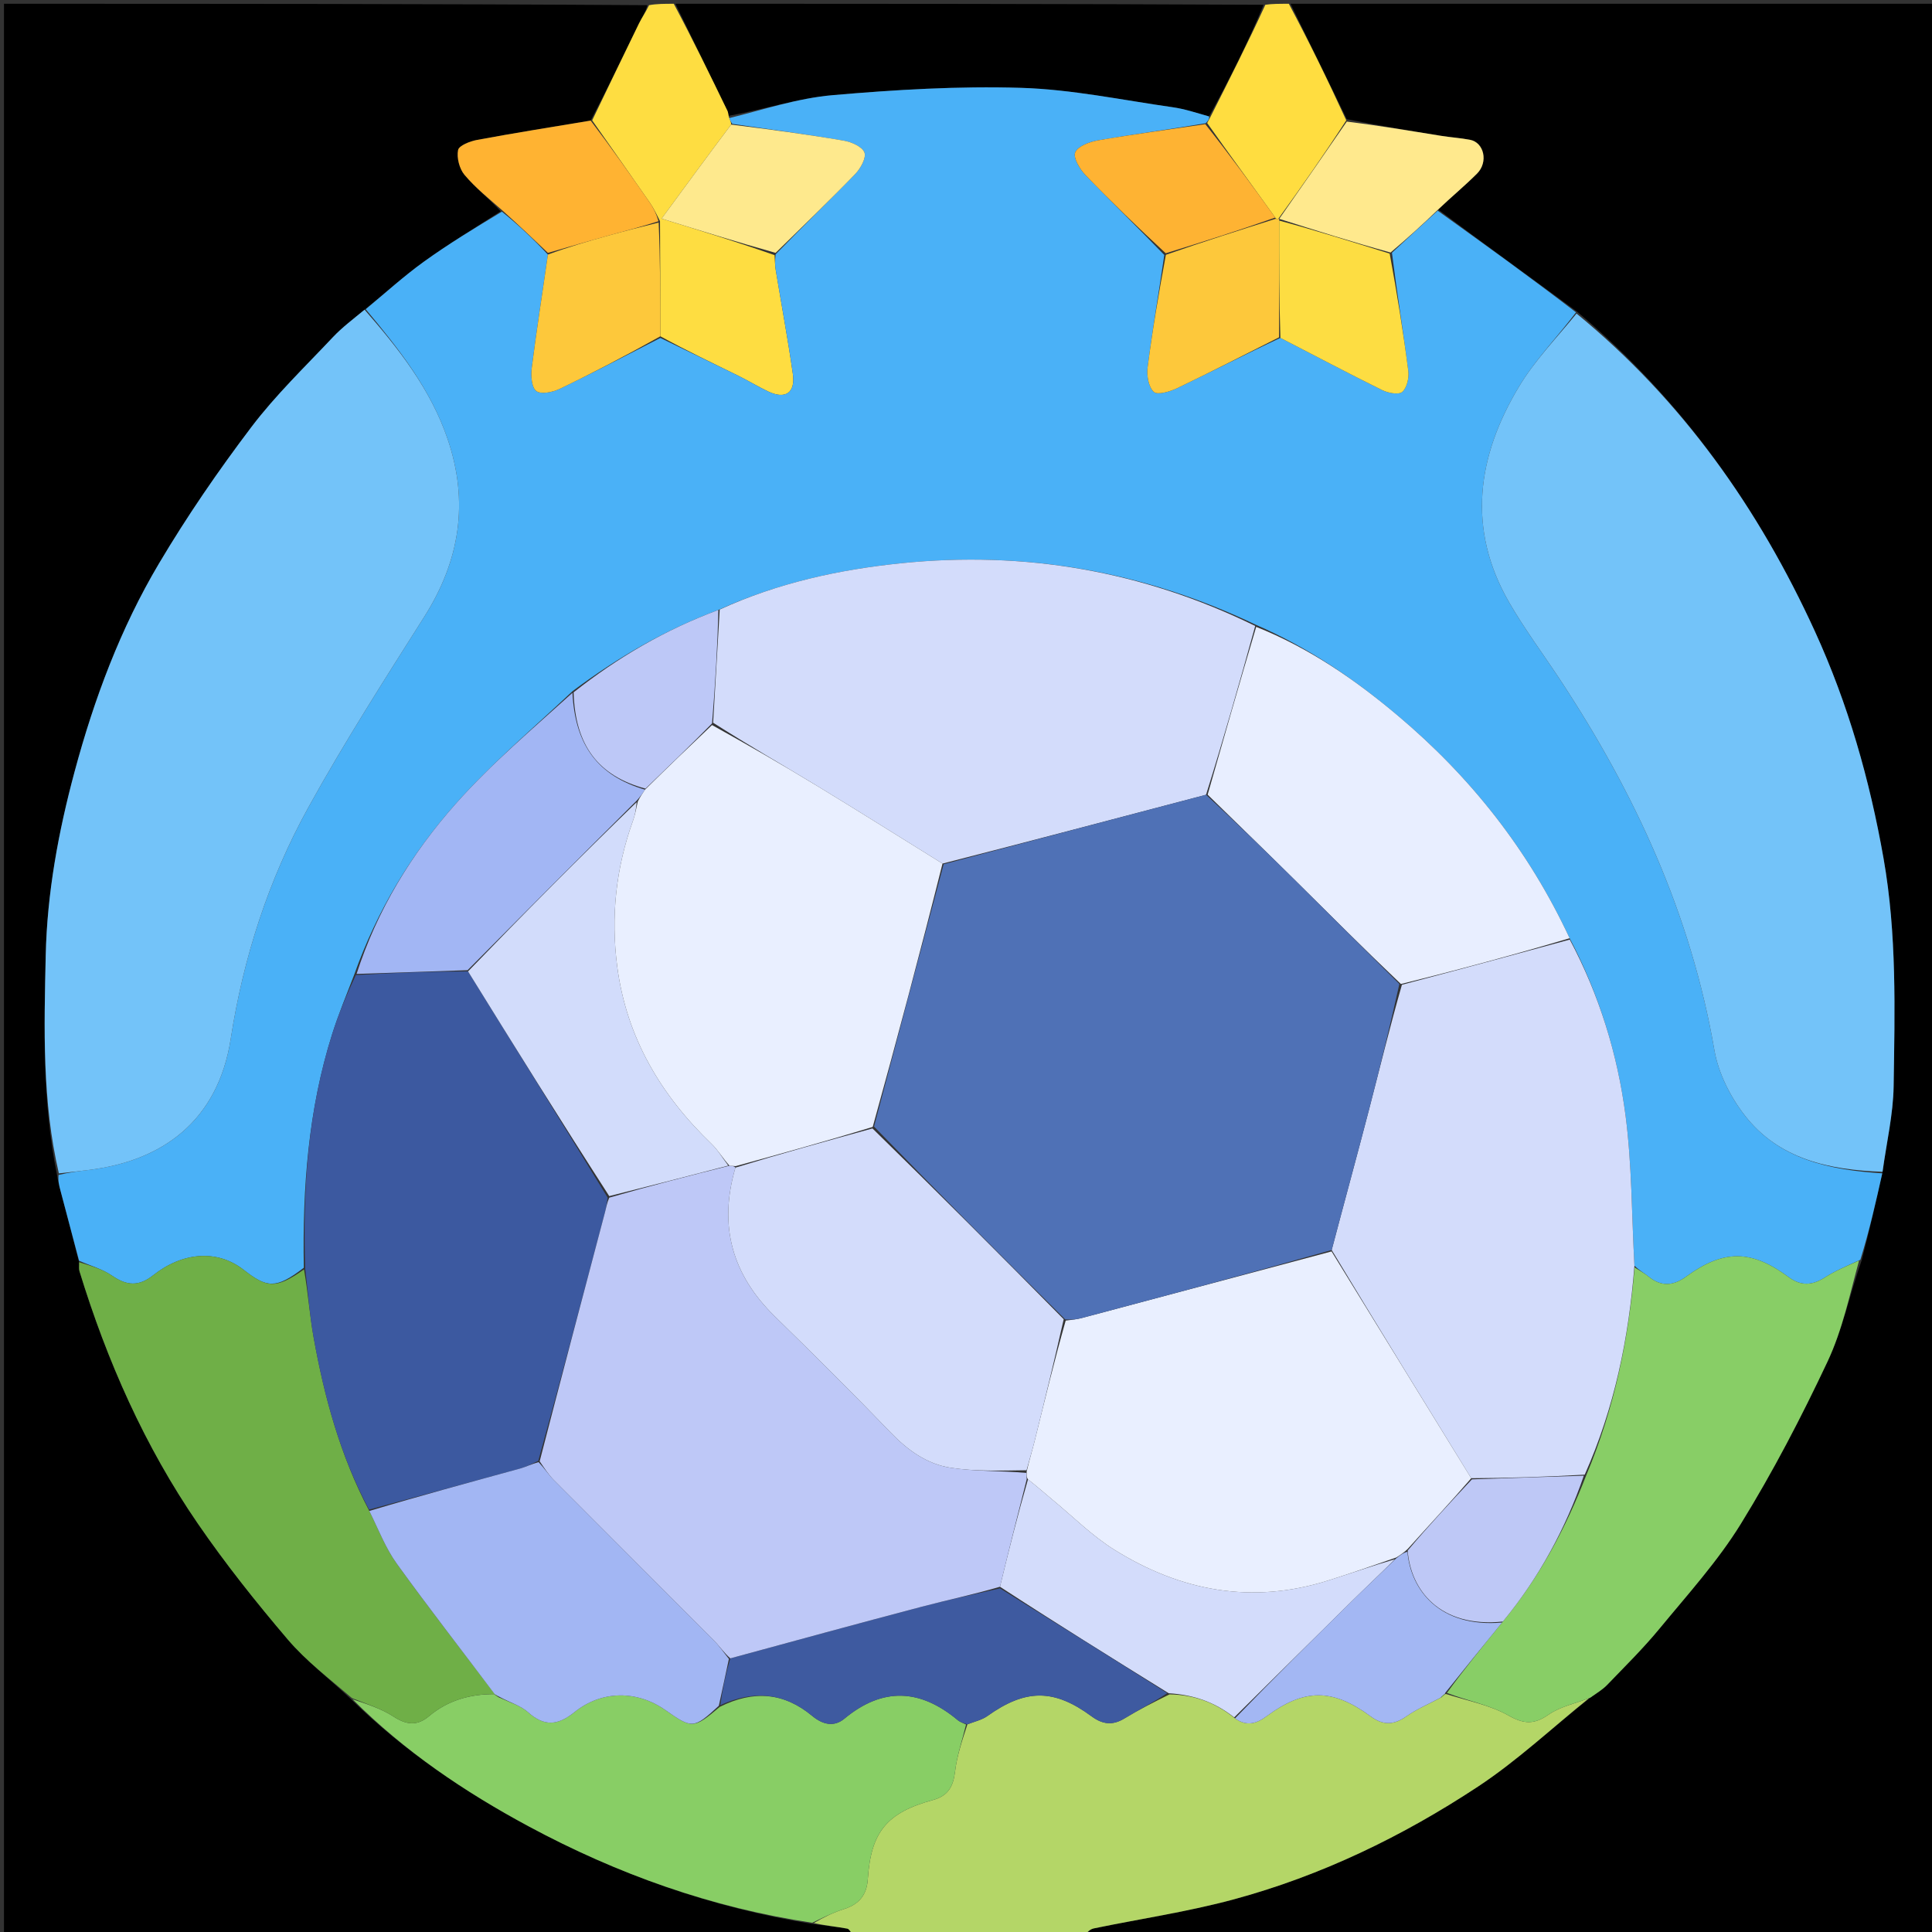 <svg version="1.1" id="Layer_1" xmlns="http://www.w3.org/2000/svg" xmlns:xlink="http://www.w3.org/1999/xlink" x="0px" y="0px"
	 width="100%" viewBox="0 0 512 512" enable-background="new 0 0 512 512" xml:space="preserve">
<rect x="0" y="0" width="512" height="512" fill="#333333" stroke="none"/>
<path fill="#000000" opacity="1" stroke="none" 
	d="
M342,1 
	C398.973,1 455.945,1 512.959,1 
	C512.959,171.557 512.959,342.114 512.959,513 
	C438.313,513 363.625,513 288.152,512.648 
	C288.209,511.867 289.007,511.226 289.901,511.042 
	C302.282,508.482 314.853,506.634 327.03,503.333 
	C350.2,497.051 371.709,486.643 391.675,473.469 
	C402.1,466.59 411.333,457.906 421.422,449.909 
	C423.145,448.696 424.711,447.764 425.928,446.498 
	C430.623,441.614 435.474,436.843 439.771,431.622 
	C447.228,422.563 455.217,413.756 461.341,403.83 
	C469.855,390.031 477.381,375.546 484.298,360.868 
	C488.269,352.444 490.201,343.059 493.385,333.905 
	C495.422,326.12 497.124,318.535 498.897,310.531 
	C499.971,302.692 501.722,295.284 501.833,287.851 
	C502.136,267.715 502.697,247.594 499.166,227.529 
	C495.499,206.683 489.768,186.572 480.995,167.375 
	C466.087,134.753 445.805,106.055 417.96,82.613 
	C405.549,73.475 393.274,64.654 381.124,55.525 
	C384.655,52.16 388.198,49.238 391.43,46.005 
	C394.479,42.954 393.296,37.746 389.556,37.043 
	C387.013,36.564 384.413,36.401 381.855,35.988 
	C373.585,34.653 365.323,33.268 356.921,31.573 
	C351.857,21.163 346.928,11.081 342,1 
z"/>
<path fill="#000000" opacity="1" stroke="none" 
	d="
M226,513 
	C151.036,513 76.072,513 1.054,513 
	C1.054,342.452 1.054,171.903 1.054,1 
	C57.687,1 114.375,1 171.533,1.373 
	C171.102,3.248 170.083,4.692 169.318,6.26 
	C165.154,14.79 161.054,23.35 156.526,31.956 
	C146.223,33.674 136.307,35.246 126.44,37.079 
	C124.568,37.427 121.631,38.566 121.398,39.769 
	C121.002,41.818 121.743,44.726 123.107,46.347 
	C126.033,49.823 129.662,52.708 132.679,55.988 
	C125.642,60.536 118.764,64.706 112.264,69.398 
	C106.918,73.258 102.02,77.739 96.613,82.071 
	C93.592,84.577 90.671,86.757 88.21,89.371 
	C80.861,97.18 73.056,104.676 66.609,113.188 
	C57.826,124.784 49.538,136.853 42.117,149.359 
	C31.918,166.548 24.953,185.205 19.755,204.54 
	C15.463,220.509 12.483,236.691 12.116,253.191 
	C11.687,272.491 11.153,291.857 15.106,311.352 
	C15.358,312.974 15.677,314.193 15.999,315.41 
	C17.648,321.641 19.298,327.871 20.962,334.501 
	C20.999,335.567 20.876,336.277 21.065,336.892 
	C28.359,360.667 38.343,383.247 52.43,403.772 
	C59.752,414.438 67.862,424.618 76.255,434.473 
	C81.145,440.214 87.299,444.877 93.034,450.329 
	C107.155,464.081 123.066,474.833 140.071,483.986 
	C163.646,496.675 188.569,505.553 215.477,509.903 
	C218.787,510.327 221.697,510.585 224.557,511.112 
	C225.134,511.219 225.524,512.344 226,513 
z"/>
<path fill="#B4D667" opacity="1" stroke="none" 
	d="
M226.469,513 
	C225.524,512.344 225.134,511.219 224.557,511.112 
	C221.697,510.585 218.787,510.327 215.67,509.624 
	C218.173,508.145 220.837,506.813 223.642,505.933 
	C227.643,504.678 229.701,502.191 229.978,497.997 
	C230.804,485.504 234.974,480.367 247.247,477.017 
	C251.302,475.91 252.627,473.406 253.104,469.455 
	C253.612,465.254 255.01,461.161 256.381,456.957 
	C258.397,456.199 260.246,455.78 261.67,454.764 
	C271.767,447.559 279.279,447.474 289.282,454.847 
	C292.164,456.971 294.817,457.334 297.96,455.422 
	C301.73,453.129 305.677,451.128 309.937,449.027 
	C316.613,449.138 322.166,451.238 327.286,455.393 
	C330.475,457.636 333.067,456.74 335.699,454.793 
	C345.65,447.432 353.164,447.414 363.241,454.852 
	C366.55,457.294 369.391,457.182 372.721,454.839 
	C375.514,452.875 378.736,451.524 382.013,449.793 
	C382.504,449.431 382.749,449.176 382.962,448.95 
	C382.93,448.978 382.867,448.919 383.301,448.951 
	C389.109,450.784 394.887,451.869 399.734,454.604 
	C403.862,456.934 406.536,457.07 410.403,454.386 
	C413.489,452.243 417.503,451.437 421.105,450.037 
	C411.333,457.906 402.1,466.59 391.675,473.469 
	C371.709,486.643 350.2,497.051 327.03,503.333 
	C314.853,506.634 302.282,508.482 289.901,511.042 
	C289.007,511.226 288.209,511.867 287.683,512.648 
	C267.646,513 247.292,513 226.469,513 
z"/>
<path fill="#000000" opacity="1" stroke="none" 
	d="
M179,1 
	C230.688,1 282.375,1 334.861,1.266 
	C330.682,11.381 325.705,21.231 320.415,30.86 
	C316.996,29.885 313.926,28.866 310.776,28.419 
	C297.398,26.52 284.029,23.688 270.593,23.28 
	C253.973,22.775 237.243,23.779 220.654,25.219 
	C211.426,26.02 202.389,29.034 193.145,30.69 
	C192.95,30.019 192.931,29.681 192.795,29.399 
	C188.203,19.93 183.601,10.465 179,1 
z"/>
<path fill="#FEDD41" opacity="1" stroke="none" 
	d="
M178.562,1 
	C183.601,10.465 188.203,19.93 192.795,29.399 
	C192.931,29.681 192.95,30.019 193.148,30.941 
	C193.529,31.977 193.786,32.402 193.756,33.019 
	C187.615,41.19 181.76,49.169 175.328,57.934 
	C185.985,61.238 195.629,64.227 205.274,67.618 
	C205.369,69.176 205.379,70.345 205.567,71.485 
	C207.085,80.679 208.796,89.844 210.114,99.066 
	C210.841,104.147 208.14,105.927 203.53,103.729 
	C200.829,102.441 198.266,100.864 195.58,99.543 
	C188.741,96.178 181.867,92.884 175.007,89.122 
	C174.989,78.775 174.972,68.869 174.907,58.615 
	C173.968,56.721 173.183,55.102 172.169,53.641 
	C167.123,46.371 162.016,39.143 156.931,31.9 
	C161.054,23.35 165.154,14.79 169.318,6.26 
	C170.083,4.692 171.102,3.248 172.002,1.373 
	C174.042,1 176.083,1 178.562,1 
z"/>
<path fill="#FFDD40" opacity="1" stroke="none" 
	d="
M320.728,31.08 
	C325.705,21.231 330.682,11.381 335.329,1.266 
	C337.042,1 339.083,1 341.562,1 
	C346.928,11.081 351.857,21.163 356.78,31.891 
	C350.852,41.024 344.929,49.511 338.757,57.998 
	C338.507,57.999 338.008,57.998 337.946,57.656 
	C331.866,49.159 325.848,41.003 319.917,32.605 
	C320.245,31.936 320.486,31.508 320.728,31.08 
z"/>
<path fill="#4AB1F7" opacity="1" stroke="none" 
	d="
M320.415,30.86 
	C320.486,31.508 320.245,31.936 319.51,32.663 
	C309.652,34.342 300.265,35.588 290.942,37.202 
	C288.721,37.586 285.636,38.745 284.939,40.391 
	C284.344,41.796 286.162,44.837 287.68,46.416 
	C294.474,53.478 301.543,60.276 308.55,67.572 
	C307.064,77.768 305.393,87.54 304.129,97.365 
	C303.853,99.513 304.37,102.557 305.763,103.853 
	C306.725,104.746 310.04,103.792 311.931,102.886 
	C321.013,98.532 329.968,93.913 339.317,89.545 
	C348.516,94.284 357.324,98.952 366.258,103.366 
	C367.832,104.144 370.649,104.69 371.607,103.86 
	C372.851,102.782 373.449,100.137 373.214,98.309 
	C371.877,87.936 370.209,77.605 368.879,66.981 
	C373.07,63.079 377.034,59.456 380.999,55.832 
	C393.274,64.654 405.549,73.475 417.66,82.775 
	C412.471,89.615 406.712,95.533 402.566,102.423 
	C391.482,120.84 388.66,140.097 399.922,159.621 
	C403.987,166.668 408.886,173.232 413.376,180.036 
	C433.277,210.19 448.135,242.377 454.336,278.321 
	C455.383,284.393 458.553,290.665 462.37,295.581 
	C471.443,307.268 484.871,310.064 498.826,310.95 
	C497.124,318.535 495.422,326.12 493.01,333.858 
	C489.395,335.501 486.359,336.784 483.62,338.533 
	C480.278,340.668 477.284,340.875 474.011,338.448 
	C464.134,331.119 456.738,331.09 446.849,338.313 
	C443.458,340.789 440.242,341.047 436.887,338.309 
	C435.748,337.379 434.421,336.68 433.141,335.419 
	C432.401,321.881 432.485,308.699 430.803,295.745 
	C428.68,279.405 423.834,263.664 415.969,248.64 
	C405.13,225.343 389.759,205.92 370.423,189.636 
	C359.074,180.077 346.911,171.698 332.907,165.612 
	C302.892,151.291 271.57,145.926 238.883,149.255 
	C222.286,150.946 206.031,154.508 190.375,161.641 
	C176.257,166.895 163.712,174.215 151.71,183.18 
	C141.132,193.159 130.184,202.408 120.764,213.014 
	C109.056,226.196 99.907,241.261 93.837,258.381 
	C91.759,263.793 89.674,268.846 88.031,274.038 
	C81.661,294.172 80.15,314.896 80.51,335.963 
	C73.012,341.756 70.66,341.252 64.545,336.494 
	C57.447,330.97 48.246,331.892 40.578,337.972 
	C36.82,340.952 33.618,340.765 29.768,338.11 
	C27.15,336.306 23.909,335.405 20.947,334.101 
	C19.298,327.871 17.648,321.641 15.999,315.41 
	C15.677,314.193 15.358,312.974 15.53,311.363 
	C18.488,310.666 20.952,310.355 23.418,310.061 
	C42.977,307.727 57.771,297.08 61.154,275.272 
	C64.488,253.79 71.163,233.117 81.663,214.078 
	C91.204,196.78 101.898,180.101 112.473,163.395 
	C121.882,148.531 124.317,133.027 118.613,116.309 
	C114.113,103.122 105.68,92.435 96.923,81.945 
	C102.02,77.739 106.918,73.258 112.264,69.398 
	C118.764,64.706 125.642,60.536 133.009,56.093 
	C137.51,59.702 141.358,63.36 145.197,67.462 
	C143.734,77.765 142.168,87.608 140.918,97.491 
	C140.657,99.549 140.862,102.674 142.124,103.633 
	C143.367,104.576 146.488,103.939 148.33,103.051 
	C157.306,98.728 166.13,94.089 175.007,89.562 
	C181.867,92.884 188.741,96.178 195.58,99.543 
	C198.266,100.864 200.829,102.441 203.53,103.729 
	C208.14,105.927 210.841,104.147 210.114,99.066 
	C208.796,89.844 207.085,80.679 205.567,71.485 
	C205.379,70.345 205.369,69.176 205.542,67.416 
	C212.78,59.934 219.846,53.147 226.65,46.106 
	C228.06,44.647 229.632,41.805 229.083,40.401 
	C228.473,38.843 225.619,37.612 223.568,37.263 
	C213.759,35.594 203.89,34.272 194.042,32.826 
	C193.786,32.402 193.529,31.977 193.269,31.301 
	C202.389,29.034 211.426,26.02 220.654,25.219 
	C237.243,23.779 253.973,22.775 270.593,23.28 
	C284.029,23.688 297.398,26.52 310.776,28.419 
	C313.926,28.866 316.996,29.885 320.415,30.86 
z"/>
<path fill="#73C3F9" opacity="1" stroke="none" 
	d="
M498.897,310.531 
	C484.871,310.064 471.443,307.268 462.37,295.581 
	C458.553,290.665 455.383,284.393 454.336,278.321 
	C448.135,242.377 433.277,210.19 413.376,180.036 
	C408.886,173.232 403.987,166.668 399.922,159.621 
	C388.66,140.097 391.482,120.84 402.566,102.423 
	C406.712,95.533 412.471,89.615 417.795,83.092 
	C445.805,106.055 466.087,134.753 480.995,167.375 
	C489.768,186.572 495.499,206.683 499.166,227.529 
	C502.697,247.594 502.136,267.715 501.833,287.851 
	C501.722,295.284 499.971,302.692 498.897,310.531 
z"/>
<path fill="#88CE66" opacity="1" stroke="none" 
	d="
M433.18,335.875 
	C434.421,336.68 435.748,337.379 436.887,338.309 
	C440.242,341.047 443.458,340.789 446.849,338.313 
	C456.738,331.09 464.134,331.119 474.011,338.448 
	C477.284,340.875 480.278,340.668 483.62,338.533 
	C486.359,336.784 489.395,335.501 492.675,334.059 
	C490.201,343.059 488.269,352.444 484.298,360.868 
	C477.381,375.546 469.855,390.031 461.341,403.83 
	C455.217,413.756 447.228,422.563 439.771,431.622 
	C435.474,436.843 430.623,441.614 425.928,446.498 
	C424.711,447.764 423.145,448.696 421.422,449.909 
	C417.503,451.437 413.489,452.243 410.403,454.386 
	C406.536,457.07 403.862,456.934 399.734,454.604 
	C394.887,451.869 389.109,450.784 383.443,448.644 
	C388.124,442.198 393.097,436.092 398.273,429.729 
	C407.976,417.957 414.931,405.004 420.429,390.826 
	C427.875,373.027 431.626,354.703 433.18,335.875 
z"/>
<path fill="#FFE98D" opacity="1" stroke="none" 
	d="
M381.124,55.525 
	C377.034,59.456 373.07,63.079 368.504,66.925 
	C358.27,64.094 348.638,61.042 339.002,57.994 
	C338.999,57.998 339.006,57.998 339.006,57.998 
	C344.929,49.511 350.852,41.024 356.916,32.22 
	C365.323,33.268 373.585,34.653 381.855,35.988 
	C384.413,36.401 387.013,36.564 389.556,37.043 
	C393.296,37.746 394.479,42.954 391.43,46.005 
	C388.198,49.238 384.655,52.16 381.124,55.525 
z"/>
<path fill="#73C3F9" opacity="1" stroke="none" 
	d="
M96.613,82.071 
	C105.68,92.435 114.113,103.122 118.613,116.309 
	C124.317,133.027 121.882,148.531 112.473,163.395 
	C101.898,180.101 91.204,196.78 81.663,214.078 
	C71.163,233.117 64.488,253.79 61.154,275.272 
	C57.771,297.08 42.977,307.727 23.418,310.061 
	C20.952,310.355 18.488,310.666 15.598,310.959 
	C11.153,291.857 11.687,272.491 12.116,253.191 
	C12.483,236.691 15.463,220.509 19.755,204.54 
	C24.953,185.205 31.918,166.548 42.117,149.359 
	C49.538,136.853 57.826,124.784 66.609,113.188 
	C73.056,104.676 80.861,97.18 88.21,89.371 
	C90.671,86.757 93.592,84.577 96.613,82.071 
z"/>
<path fill="#88CE65" opacity="1" stroke="none" 
	d="
M256.019,457.021 
	C255.01,461.161 253.612,465.254 253.104,469.455 
	C252.627,473.406 251.302,475.91 247.247,477.017 
	C234.974,480.367 230.804,485.504 229.978,497.997 
	C229.701,502.191 227.643,504.678 223.642,505.933 
	C220.837,506.813 218.173,508.145 215.253,509.554 
	C188.569,505.553 163.646,496.675 140.071,483.986 
	C123.066,474.833 107.155,464.081 93.436,450.323 
	C97.233,451.601 101.033,452.794 104.25,454.884 
	C107.667,457.103 110.5,457.491 113.674,454.819 
	C118.716,450.573 124.665,448.924 131.114,448.976 
	C131.07,449.007 130.993,448.932 131.166,449.143 
	C131.643,449.55 131.948,449.746 132.601,449.986 
	C135.303,451.242 138.022,452.046 139.935,453.753 
	C144.222,457.577 147.773,457.331 152.22,453.75 
	C159.515,447.875 168.879,447.95 176.344,453.194 
	C183.46,458.193 183.831,458.175 190.754,452.335 
	C199.706,447.851 207.759,448.524 215.197,454.699 
	C217.929,456.968 220.933,457.818 223.781,455.459 
	C233.984,447.007 243.91,447.571 253.825,455.867 
	C254.445,456.385 255.283,456.642 256.019,457.021 
z"/>
<path fill="#6FAF47" opacity="1" stroke="none" 
	d="
M131.158,448.945 
	C124.665,448.924 118.716,450.573 113.674,454.819 
	C110.5,457.491 107.667,457.103 104.25,454.884 
	C101.033,452.794 97.233,451.601 93.287,450.019 
	C87.299,444.877 81.145,440.214 76.255,434.473 
	C67.862,424.618 59.752,414.438 52.43,403.772 
	C38.343,383.247 28.359,360.667 21.065,336.892 
	C20.876,336.277 20.999,335.567 20.962,334.501 
	C23.909,335.405 27.15,336.306 29.768,338.11 
	C33.618,340.765 36.82,340.952 40.578,337.972 
	C48.246,331.892 57.447,330.97 64.545,336.494 
	C70.66,341.252 73.012,341.756 80.565,336.407 
	C81.659,342.662 82.069,348.622 83.12,354.467 
	C85.968,370.307 90.172,385.748 97.868,400.419 
	C100.298,405.339 102.173,410.263 105.15,414.393 
	C113.578,426.084 122.457,437.451 131.158,448.945 
z"/>
<path fill="#FFB332" opacity="1" stroke="none" 
	d="
M145.207,67.017 
	C141.358,63.36 137.51,59.702 133.332,55.94 
	C129.662,52.708 126.033,49.823 123.107,46.347 
	C121.743,44.726 121.002,41.818 121.398,39.769 
	C121.631,38.566 124.568,37.427 126.44,37.079 
	C136.307,35.246 146.223,33.674 156.526,31.956 
	C162.016,39.143 167.123,46.371 172.169,53.641 
	C173.183,55.102 173.968,56.721 174.504,58.628 
	C169.864,60.126 165.567,61.221 161.295,62.41 
	C155.921,63.906 150.569,65.478 145.207,67.017 
z"/>
<path fill="#D3DCFB" opacity="1" stroke="none" 
	d="
M327.069,455.132 
	C322.166,451.238 316.613,449.138 309.721,448.731 
	C294.413,439.249 279.71,430.09 265.006,420.506 
	C267.368,410.721 269.732,401.359 272.426,392.055 
	C274.87,393.943 276.95,395.817 279.106,397.599 
	C284.458,402.022 289.451,407.035 295.293,410.685 
	C312.87,421.667 331.772,425.231 351.957,418.853 
	C357.934,416.964 363.855,414.897 369.672,413.212 
	C365.845,417.044 362.105,420.531 358.462,424.115 
	C347.977,434.433 337.53,444.79 327.069,455.132 
z"/>
<path fill="#3E5AA0" opacity="1" stroke="none" 
	d="
M265.008,420.93 
	C279.71,430.09 294.413,439.249 309.332,448.704 
	C305.677,451.128 301.73,453.129 297.96,455.422 
	C294.817,457.334 292.164,456.971 289.282,454.847 
	C279.279,447.474 271.767,447.559 261.67,454.764 
	C260.246,455.78 258.397,456.199 256.381,456.957 
	C255.283,456.642 254.445,456.385 253.825,455.867 
	C243.91,447.571 233.984,447.007 223.781,455.459 
	C220.933,457.818 217.929,456.968 215.197,454.699 
	C207.759,448.524 199.706,447.851 190.887,451.879 
	C191.474,447.604 192.32,443.617 193.538,439.484 
	C210.701,434.812 227.475,430.218 244.292,425.79 
	C251.148,423.985 258.1,422.539 265.008,420.93 
z"/>
<path fill="#A3B7F3" opacity="1" stroke="none" 
	d="
M327.286,455.393 
	C337.53,444.79 347.977,434.433 358.462,424.115 
	C362.105,420.531 365.845,417.044 369.942,413.036 
	C371.222,411.982 372.101,411.404 372.985,411.235 
	C373.838,421.355 381.532,431.444 398.07,429.986 
	C393.097,436.092 388.124,442.198 383.01,448.612 
	C382.867,448.919 382.93,448.978 382.7,449.029 
	C382.237,449.354 382.003,449.628 381.769,449.901 
	C378.736,451.524 375.514,452.875 372.721,454.839 
	C369.391,457.182 366.55,457.294 363.241,454.852 
	C353.164,447.414 345.65,447.432 335.699,454.793 
	C333.067,456.74 330.475,457.636 327.286,455.393 
z"/>
<path fill="#88CE66" opacity="1" stroke="none" 
	d="
M382.014,449.793 
	C382.003,449.628 382.237,449.354 382.733,449.001 
	C382.749,449.176 382.504,449.431 382.014,449.793 
z"/>
<path fill="#FDC83B" opacity="1" stroke="none" 
	d="
M145.197,67.462 
	C150.569,65.478 155.921,63.906 161.295,62.41 
	C165.567,61.221 169.864,60.126 174.553,58.976 
	C174.972,68.869 174.989,78.775 175.007,89.122 
	C166.13,94.089 157.306,98.728 148.33,103.051 
	C146.488,103.939 143.367,104.576 142.124,103.633 
	C140.862,102.674 140.657,99.549 140.918,97.491 
	C142.168,87.608 143.734,77.765 145.197,67.462 
z"/>
<path fill="#FEE98D" opacity="1" stroke="none" 
	d="
M193.756,33.019 
	C203.89,34.272 213.759,35.594 223.568,37.263 
	C225.619,37.612 228.473,38.843 229.083,40.401 
	C229.632,41.805 228.06,44.647 226.65,46.106 
	C219.846,53.147 212.78,59.934 205.539,67.014 
	C195.629,64.227 185.985,61.238 175.328,57.934 
	C181.76,49.169 187.615,41.19 193.756,33.019 
z"/>
<path fill="#FDC83B" opacity="1" stroke="none" 
	d="
M338.969,89.389 
	C329.968,93.913 321.013,98.532 311.931,102.886 
	C310.04,103.792 306.725,104.746 305.763,103.853 
	C304.37,102.557 303.853,99.513 304.129,97.365 
	C305.393,87.54 307.064,77.768 308.972,67.522 
	C318.907,64.045 328.457,61.021 338.008,57.998 
	C338.008,57.998 338.507,57.999 338.757,57.998 
	C339.006,57.998 338.999,57.998 338.999,58.464 
	C338.988,69.082 338.979,79.236 338.969,89.389 
z"/>
<path fill="#FEB333" opacity="1" stroke="none" 
	d="
M337.946,57.656 
	C328.457,61.021 318.907,64.045 308.934,67.119 
	C301.543,60.276 294.474,53.478 287.68,46.416 
	C286.162,44.837 284.344,41.796 284.939,40.391 
	C285.636,38.745 288.721,37.586 290.942,37.202 
	C300.265,35.588 309.652,34.342 319.424,32.904 
	C325.848,41.003 331.866,49.159 337.946,57.656 
z"/>
<path fill="#3C59A0" opacity="1" stroke="none" 
	d="
M97.816,400.06 
	C90.172,385.748 85.968,370.307 83.12,354.467 
	C82.069,348.622 81.659,342.662 80.901,336.309 
	C80.15,314.896 81.661,294.172 88.031,274.038 
	C89.674,268.846 91.759,263.793 94.302,258.394 
	C104.611,257.779 114.26,257.446 124.036,257.43 
	C136.454,277.494 148.747,297.242 161.037,317.394 
	C160.809,318.929 160.642,320.075 160.348,321.188 
	C154.555,343.099 148.747,365.006 142.655,387.135 
	C140.867,387.968 139.41,388.741 137.858,389.168 
	C124.52,392.834 111.165,396.437 97.816,400.06 
z"/>
<path fill="#D3DCFB" opacity="1" stroke="none" 
	d="
M190.73,161.537 
	C206.031,154.508 222.286,150.946 238.883,149.255 
	C271.57,145.926 302.892,151.291 332.646,165.886 
	C328.44,181.129 324.238,195.859 319.618,210.618 
	C296.159,216.774 273.119,222.901 249.778,228.861 
	C238.602,221.935 227.774,215.096 216.833,208.444 
	C207.616,202.84 198.266,197.454 188.983,191.529 
	C189.57,181.237 190.15,171.387 190.73,161.537 
z"/>
<path fill="#D3DCFB" opacity="1" stroke="none" 
	d="
M433.141,335.419 
	C431.626,354.703 427.875,373.027 419.966,390.802 
	C409.536,391.377 399.803,391.71 389.886,391.748 
	C377.426,371.515 365.152,351.576 352.912,331.265 
	C356.22,318.692 359.565,306.509 362.745,294.284 
	C365.629,283.202 368.333,272.074 371.525,260.969 
	C386.624,256.981 401.314,252.99 416.005,248.999 
	C423.834,263.664 428.68,279.405 430.803,295.745 
	C432.485,308.699 432.401,321.881 433.141,335.419 
z"/>
<path fill="#E8EEFF" opacity="1" stroke="none" 
	d="
M415.969,248.64 
	C401.314,252.99 386.624,256.981 371.255,260.771 
	C361.543,251.553 352.538,242.508 343.465,233.531 
	C335.696,225.844 327.849,218.234 320.036,210.59 
	C324.238,195.859 328.44,181.129 332.903,166.125 
	C346.911,171.698 359.074,180.077 370.423,189.636 
	C389.759,205.92 405.13,225.343 415.969,248.64 
z"/>
<path fill="#A2B6F4" opacity="1" stroke="none" 
	d="
M123.91,257.113 
	C114.26,257.446 104.611,257.779 94.497,258.099 
	C99.907,241.261 109.056,226.196 120.764,213.014 
	C130.184,202.408 141.132,193.159 151.706,183.605 
	C152.405,197.563 158.534,205.631 170.938,209.274 
	C170.209,210.379 169.614,211.207 168.722,212.181 
	C153.586,227.256 138.748,242.185 123.91,257.113 
z"/>
<path fill="#BDC8F7" opacity="1" stroke="none" 
	d="
M171.072,208.997 
	C158.534,205.631 152.405,197.563 152.014,183.477 
	C163.712,174.215 176.257,166.895 190.375,161.641 
	C190.15,171.387 189.57,181.237 188.702,191.706 
	C182.633,197.882 176.852,203.439 171.072,208.997 
z"/>
<path fill="#FDDD42" opacity="1" stroke="none" 
	d="
M339.317,89.545 
	C338.979,79.236 338.988,69.082 339.002,58.459 
	C348.638,61.042 358.27,64.094 368.278,67.203 
	C370.209,77.605 371.877,87.936 373.214,98.309 
	C373.449,100.137 372.851,102.782 371.607,103.86 
	C370.649,104.69 367.832,104.144 366.258,103.366 
	C357.324,98.952 348.516,94.284 339.317,89.545 
z"/>
<path fill="#BEC8F6" opacity="1" stroke="none" 
	d="
M390.071,392.043 
	C399.803,391.71 409.536,391.377 419.731,391.068 
	C414.931,405.004 407.976,417.957 398.273,429.729 
	C381.532,431.444 373.838,421.355 373.046,410.914 
	C378.759,404.138 384.415,398.09 390.071,392.043 
z"/>
<path fill="#A2B6F3" opacity="1" stroke="none" 
	d="
M97.868,400.419 
	C111.165,396.437 124.52,392.834 137.858,389.168 
	C139.41,388.741 140.867,387.968 142.733,387.477 
	C144.313,389.147 145.387,390.837 146.766,392.223 
	C160.858,406.386 175.014,420.486 189.106,434.649 
	C190.61,436.16 191.82,437.962 193.165,439.629 
	C192.32,443.617 191.474,447.604 190.495,452.047 
	C183.831,458.175 183.46,458.193 176.344,453.194 
	C168.879,447.95 159.515,447.875 152.22,453.75 
	C147.773,457.331 144.222,457.577 139.935,453.753 
	C138.022,452.046 135.303,451.242 132.462,449.737 
	C131.646,449.275 131.32,449.103 130.993,448.932 
	C130.993,448.932 131.07,449.007 131.114,448.976 
	C122.457,437.451 113.578,426.084 105.15,414.393 
	C102.173,410.263 100.298,405.339 97.868,400.419 
z"/>
<path fill="#6FAF47" opacity="1" stroke="none" 
	d="
M131.166,449.143 
	C131.32,449.103 131.646,449.275 132.113,449.694 
	C131.948,449.746 131.643,449.55 131.166,449.143 
z"/>
<path fill="#BEC8F7" opacity="1" stroke="none" 
	d="
M193.538,439.484 
	C191.82,437.962 190.61,436.16 189.106,434.649 
	C175.014,420.486 160.858,406.386 146.766,392.223 
	C145.387,390.837 144.313,389.147 143.019,387.256 
	C148.747,365.006 154.555,343.099 160.348,321.188 
	C160.642,320.075 160.809,318.929 161.454,317.388 
	C172.249,314.283 182.626,311.59 193.33,308.924 
	C194.092,308.982 194.528,309.011 194.9,309.428 
	C190.343,324.973 194.09,337.852 205.322,348.848 
	C215.645,358.955 225.918,369.121 235.928,379.533 
	C240.472,384.259 245.595,387.991 251.923,388.966 
	C258.508,389.979 265.289,389.718 272.004,390.345 
	C272.048,391.116 272.072,391.557 272.096,391.998 
	C269.732,401.359 267.368,410.721 265.006,420.506 
	C258.1,422.539 251.148,423.985 244.292,425.79 
	C227.475,430.218 210.701,434.812 193.538,439.484 
z"/>
<path fill="#E9EFFF" opacity="1" stroke="none" 
	d="
M272.426,392.055 
	C272.072,391.557 272.048,391.116 272.075,389.964 
	C272.839,386.708 273.622,384.18 274.256,381.615 
	C276.868,371.056 279.434,360.485 282.422,349.969 
	C284.12,349.779 285.435,349.621 286.703,349.284 
	C308.765,343.415 330.821,337.524 352.878,331.638 
	C365.152,351.576 377.426,371.515 389.886,391.748 
	C384.415,398.09 378.759,404.138 373.042,410.507 
	C372.101,411.404 371.222,411.982 370.072,412.735 
	C363.855,414.897 357.934,416.964 351.957,418.853 
	C331.772,425.231 312.87,421.667 295.293,410.685 
	C289.451,407.035 284.458,402.022 279.106,397.599 
	C276.95,395.817 274.87,393.943 272.426,392.055 
z"/>
<path fill="#D2DCFB" opacity="1" stroke="none" 
	d="
M193.003,308.896 
	C182.626,311.59 172.249,314.283 161.456,316.983 
	C148.747,297.242 136.454,277.494 124.036,257.43 
	C138.748,242.185 153.586,227.256 168.719,212.575 
	C168.588,214.408 168.276,216.034 167.721,217.573 
	C163.197,230.125 161.847,243.027 163.583,256.225 
	C166.047,274.948 175.094,290.192 188.538,303.115 
	C190.274,304.784 191.527,306.957 193.003,308.896 
z"/>
<path fill="#4F71B6" opacity="1" stroke="none" 
	d="
M352.912,331.265 
	C330.821,337.524 308.765,343.415 286.703,349.284 
	C285.435,349.621 284.12,349.779 282.298,349.663 
	C265.031,332.522 248.294,315.739 231.626,298.553 
	C237.823,275.109 243.951,252.068 250.079,229.028 
	C273.119,222.901 296.159,216.774 319.618,210.618 
	C327.849,218.234 335.696,225.844 343.465,233.531 
	C352.538,242.508 361.543,251.553 370.847,260.768 
	C368.333,272.074 365.629,283.202 362.745,294.284 
	C359.565,306.509 356.22,318.692 352.912,331.265 
z"/>
<path fill="#E9EFFF" opacity="1" stroke="none" 
	d="
M249.778,228.861 
	C243.951,252.068 237.823,275.109 231.281,298.644 
	C218.9,302.439 206.932,305.739 194.964,309.04 
	C194.528,309.011 194.092,308.982 193.33,308.924 
	C191.527,306.957 190.274,304.784 188.538,303.115 
	C175.094,290.192 166.047,274.948 163.583,256.225 
	C161.847,243.027 163.197,230.125 167.721,217.573 
	C168.276,216.034 168.588,214.408 169.016,212.428 
	C169.614,211.207 170.209,210.379 170.938,209.274 
	C176.852,203.439 182.633,197.882 188.695,192.148 
	C198.266,197.454 207.616,202.84 216.833,208.444 
	C227.774,215.096 238.602,221.935 249.778,228.861 
z"/>
<path fill="#D3DCFB" opacity="1" stroke="none" 
	d="
M194.9,309.428 
	C206.932,305.739 218.9,302.439 231.213,299.048 
	C248.294,315.739 265.031,332.522 281.892,349.612 
	C279.434,360.485 276.868,371.056 274.256,381.615 
	C273.622,384.18 272.839,386.708 272.054,389.634 
	C265.289,389.718 258.508,389.979 251.923,388.966 
	C245.595,387.991 240.472,384.259 235.928,379.533 
	C225.918,369.121 215.645,358.955 205.322,348.848 
	C194.09,337.852 190.343,324.973 194.9,309.428 
z"/>
</svg>